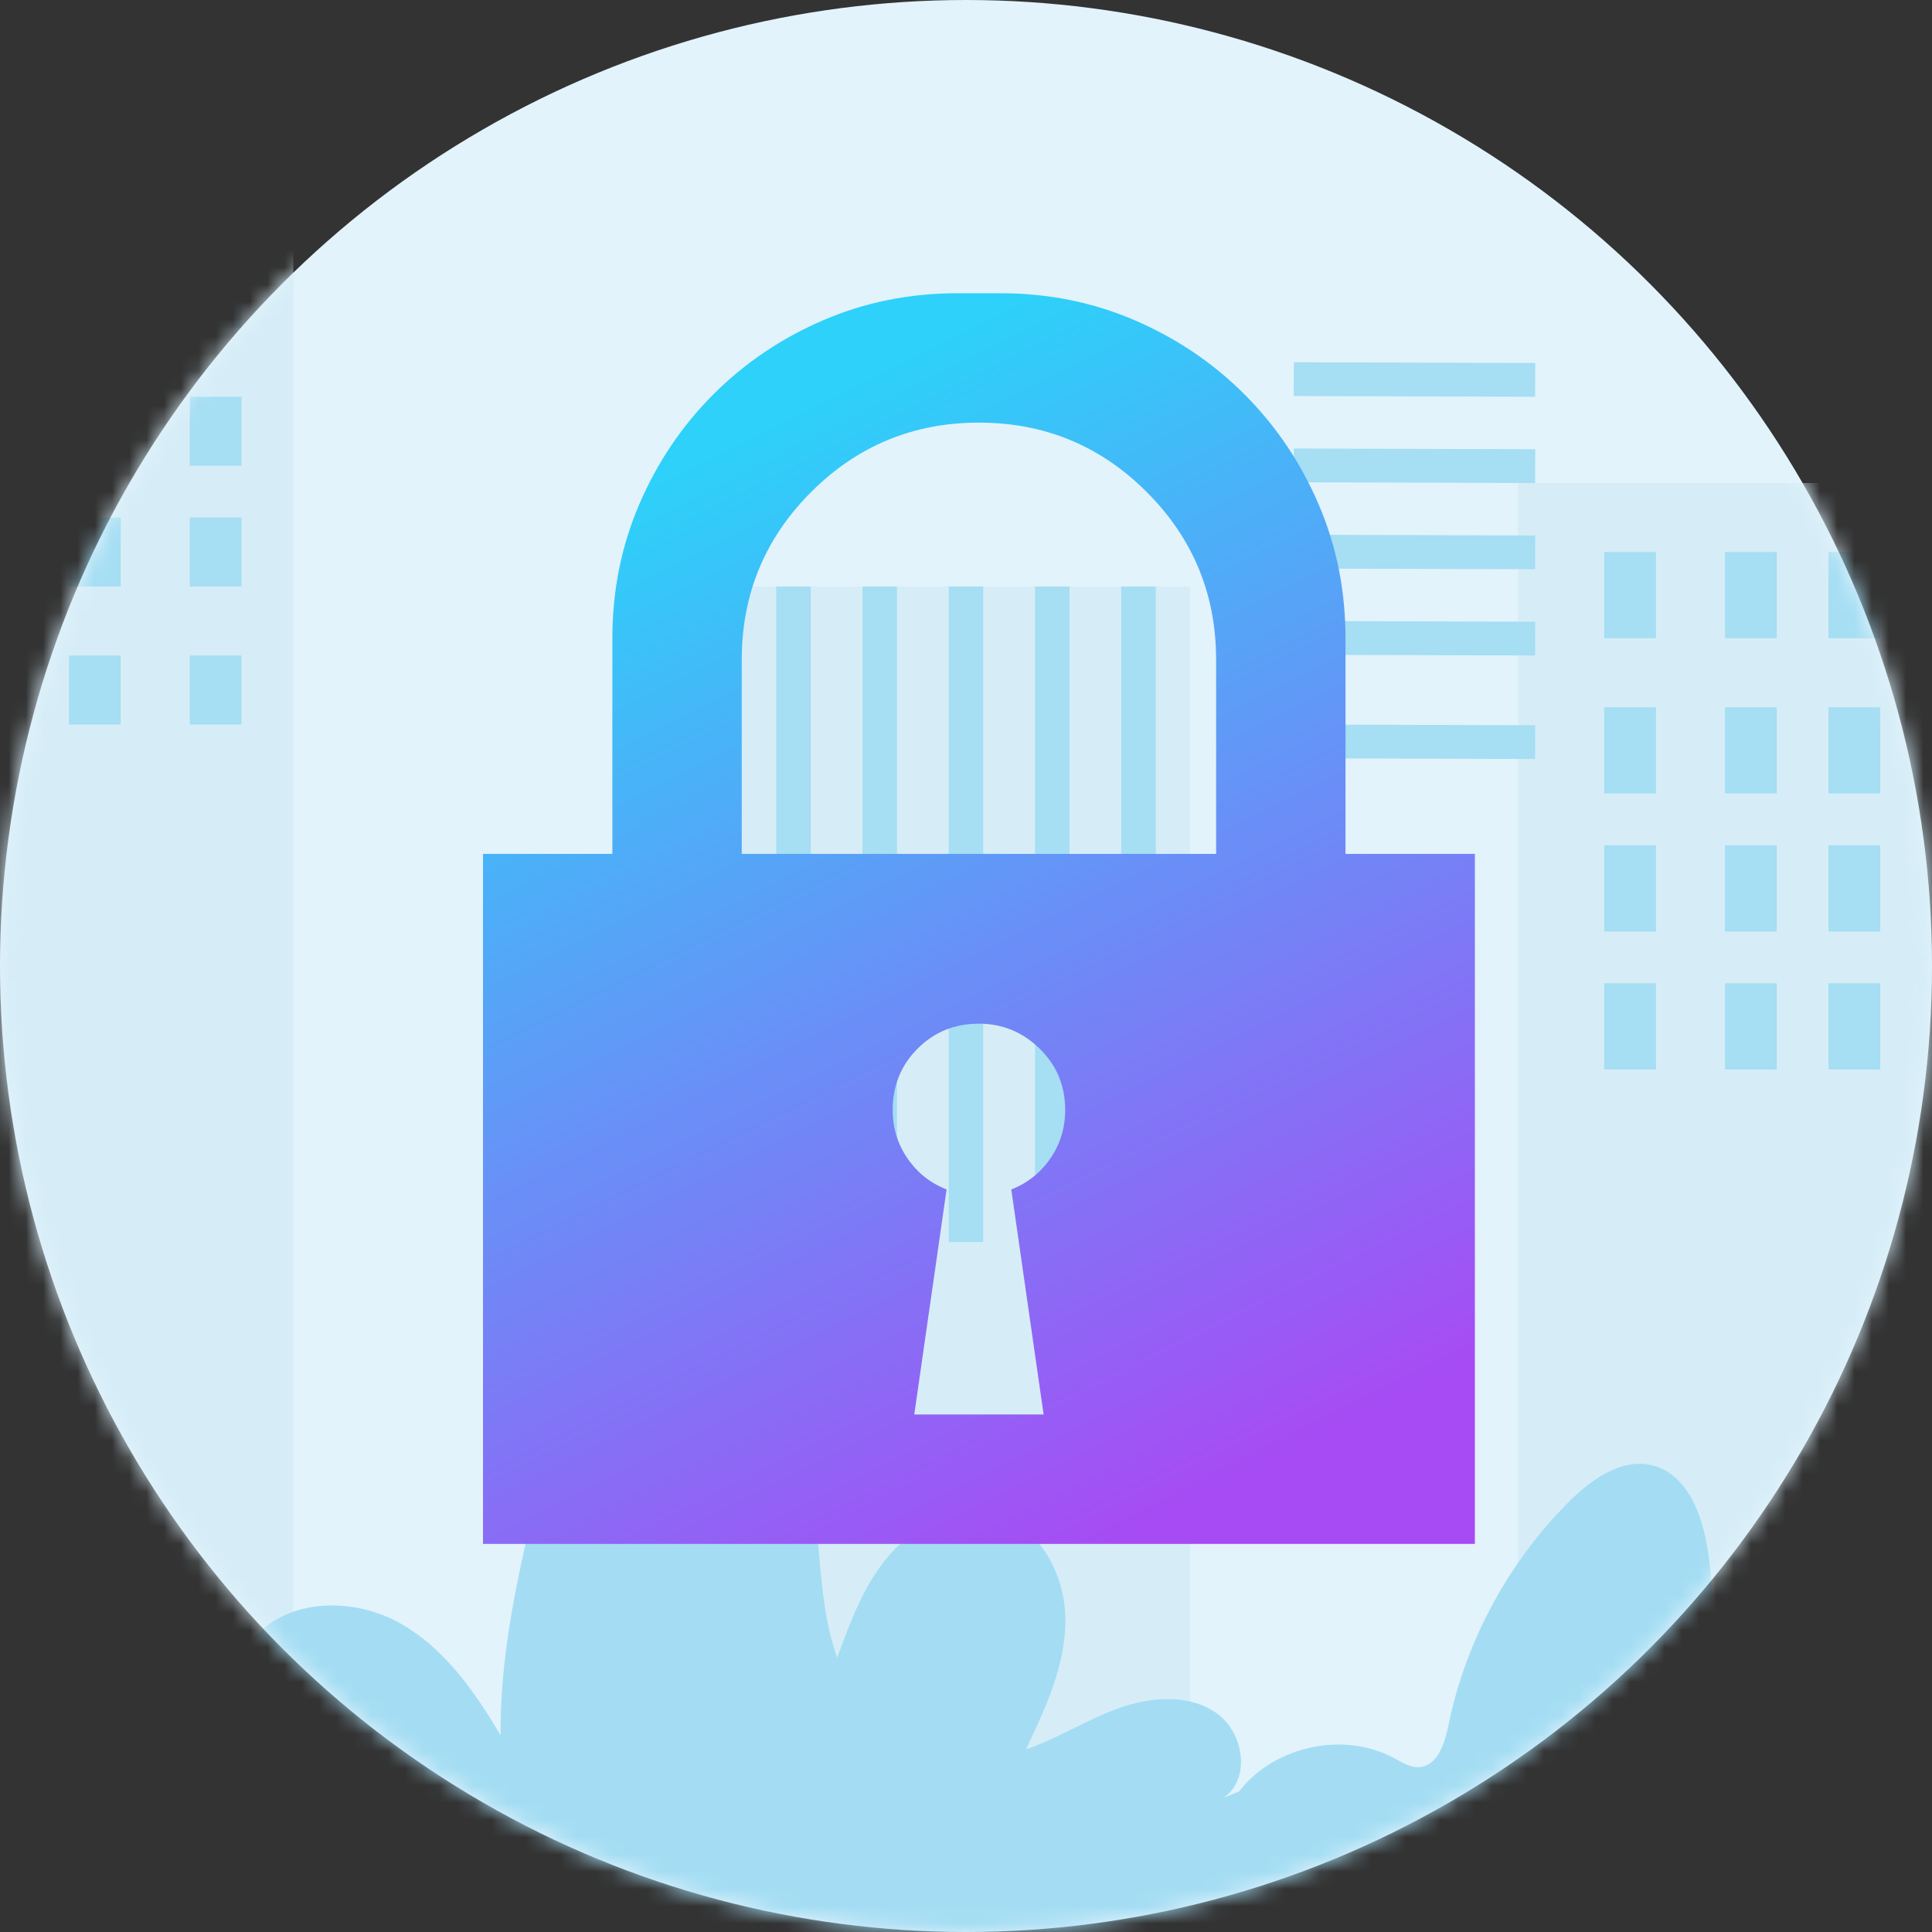 <svg width="112" height="112" viewBox="0 0 112 112" fill="none" xmlns="http://www.w3.org/2000/svg">
<rect x="0" y="0" width="112" height="112" fill="#333333" stroke="none"/>
<circle cx="56" cy="56" r="56" fill="#E2F3FC"/>
<mask id="mask0_15_2" style="mask-type:alpha" maskUnits="userSpaceOnUse" x="0" y="0" width="112" height="112">
<circle cx="56" cy="56" r="56" fill="white"/>
</mask>
<g mask="url(#mask0_15_2)">
<path fill-rule="evenodd" clip-rule="evenodd" d="M17 3L-6 12.694V109H17V3Z" fill="#D6EDF7"/>
<path fill-rule="evenodd" clip-rule="evenodd" d="M43 109H69V34H43V109Z" fill="#D6EDF7"/>
<path fill-rule="evenodd" clip-rule="evenodd" d="M69 108H89V18H69V108Z" fill="#E2F3FC"/>
<path fill-rule="evenodd" clip-rule="evenodd" d="M88 108H113V28H88V108Z" fill="#D6EDF7"/>
<path fill-rule="evenodd" clip-rule="evenodd" d="M45 72H47V34H45V72Z" fill="#A6DEF3"/>
<path fill-rule="evenodd" clip-rule="evenodd" d="M50 72H52V34H50V72Z" fill="#A6DEF3"/>
<path fill-rule="evenodd" clip-rule="evenodd" d="M55 72H57V34H55V72Z" fill="#A6DEF3"/>
<path fill-rule="evenodd" clip-rule="evenodd" d="M60 72H62V34H60V72Z" fill="#A6DEF3"/>
<path fill-rule="evenodd" clip-rule="evenodd" d="M65 72H67V34H65V72Z" fill="#A6DEF3"/>
<path fill-rule="evenodd" clip-rule="evenodd" d="M75 22.958L75.007 21L89 21.042L88.993 23L75 22.958Z" fill="#A6DEF3"/>
<path fill-rule="evenodd" clip-rule="evenodd" d="M75 27.958L75.007 26L89 26.042L88.993 28L75 27.958Z" fill="#A6DEF3"/>
<path fill-rule="evenodd" clip-rule="evenodd" d="M75 32.958L75.007 31L89 31.042L88.993 33L75 32.958Z" fill="#A6DEF3"/>
<path fill-rule="evenodd" clip-rule="evenodd" d="M75 37.958L75.007 36L89 36.042L88.993 38L75 37.958Z" fill="#A6DEF3"/>
<path fill-rule="evenodd" clip-rule="evenodd" d="M75 43.958L75.007 42L89 42.042L88.993 44L75 43.958Z" fill="#A6DEF3"/>
<path fill-rule="evenodd" clip-rule="evenodd" d="M93 37H96V32H93V37Z" fill="#A6DEF3"/>
<path fill-rule="evenodd" clip-rule="evenodd" d="M100 37H103V32H100V37Z" fill="#A6DEF3"/>
<path fill-rule="evenodd" clip-rule="evenodd" d="M106 37H109V32H106V37Z" fill="#A6DEF3"/>
<path fill-rule="evenodd" clip-rule="evenodd" d="M93 46H96V41H93V46Z" fill="#A6DEF3"/>
<path fill-rule="evenodd" clip-rule="evenodd" d="M100 46H103V41H100V46Z" fill="#A6DEF3"/>
<path fill-rule="evenodd" clip-rule="evenodd" d="M106 46H109V41H106V46Z" fill="#A6DEF3"/>
<path fill-rule="evenodd" clip-rule="evenodd" d="M93 54H96V49H93V54Z" fill="#A6DEF3"/>
<path fill-rule="evenodd" clip-rule="evenodd" d="M100 54H103V49H100V54Z" fill="#A6DEF3"/>
<path fill-rule="evenodd" clip-rule="evenodd" d="M106 54H109V49H106V54Z" fill="#A6DEF3"/>
<path fill-rule="evenodd" clip-rule="evenodd" d="M93 62H96V57H93V62Z" fill="#A6DEF3"/>
<path fill-rule="evenodd" clip-rule="evenodd" d="M100 62H103V57H100V62Z" fill="#A6DEF3"/>
<path fill-rule="evenodd" clip-rule="evenodd" d="M106 62H109V57H106V62Z" fill="#A6DEF3"/>
<path fill-rule="evenodd" clip-rule="evenodd" d="M-2 19H1V15H-2V19Z" fill="#A6DEF3"/>
<path fill-rule="evenodd" clip-rule="evenodd" d="M4 19H7V15H4V19Z" fill="#A6DEF3"/>
<path fill-rule="evenodd" clip-rule="evenodd" d="M11 19H14V15H11V19Z" fill="#A6DEF3"/>
<path fill-rule="evenodd" clip-rule="evenodd" d="M-2 27H1V23H-2V27Z" fill="#A6DEF3"/>
<path fill-rule="evenodd" clip-rule="evenodd" d="M4 27H7V23H4V27Z" fill="#A6DEF3"/>
<path fill-rule="evenodd" clip-rule="evenodd" d="M11 27H14V23H11V27Z" fill="#A6DEF3"/>
<path fill-rule="evenodd" clip-rule="evenodd" d="M-2 34H1V30H-2V34Z" fill="#A6DEF3"/>
<path fill-rule="evenodd" clip-rule="evenodd" d="M4 34H7V30H4V34Z" fill="#A6DEF3"/>
<path fill-rule="evenodd" clip-rule="evenodd" d="M11 34H14V30H11V34Z" fill="#A6DEF3"/>
<path fill-rule="evenodd" clip-rule="evenodd" d="M-2 42H1V38H-2V42Z" fill="#A6DEF3"/>
<path fill-rule="evenodd" clip-rule="evenodd" d="M4 42H7V38H4V42Z" fill="#A6DEF3"/>
<path fill-rule="evenodd" clip-rule="evenodd" d="M11 42H14V38H11V42Z" fill="#A6DEF3"/>
<mask id="mask1_15_2" style="mask-type:alpha" maskUnits="userSpaceOnUse" x="-54" y="78" width="79" height="37">
<path fill-rule="evenodd" clip-rule="evenodd" d="M-54 78.471H24.698V114.2H-54V78.471Z" fill="white"/>
</mask>
<g mask="url(#mask1_15_2)">
<path fill-rule="evenodd" clip-rule="evenodd" d="M-48.074 114.2C-50.563 113.742 -52.558 111.701 -53.41 109.345C-54.263 106.99 -54.105 104.376 -53.483 101.951C-53.224 100.941 -52.852 99.898 -52.048 99.226C-50.476 97.913 -47.987 98.615 -46.431 99.946C-44.875 101.277 -43.828 103.116 -42.258 104.432C-43.652 99.144 -42.626 93.283 -39.517 88.765C-38.16 86.793 -36.263 84.987 -33.883 84.597C-29.985 83.96 -26.454 87.452 -25.385 91.211C-24.317 94.969 -24.961 98.962 -25.052 102.864C-24.488 97.587 -22.997 92.408 -20.667 87.627C-19.366 84.96 -17.75 82.352 -15.372 80.549C-12.995 78.747 -9.726 77.872 -6.925 78.926C-3.21 80.323 -1.387 84.641 -1.448 88.568C-1.508 92.496 -3.001 96.242 -3.984 100.048C-2.596 97.85 -1.128 95.572 1.113 94.227C3.354 92.882 6.608 92.802 8.326 94.758C10.231 96.926 9.421 100.24 8.508 102.964C11.783 101.345 13.421 97.289 16.873 96.079C20.179 94.921 24.247 97.422 24.656 100.864C25 103.756 23.157 106.411 21.404 108.752C19.697 111.032 17.757 111.539 16.05 113.82" fill="#A4DDF3"/>
</g>
<path fill-rule="evenodd" clip-rule="evenodd" d="M23.934 114.373C19.403 111.543 16.129 108.433 14.251 103.471C13.184 100.652 12.768 97.165 14.773 94.9C16.754 92.662 20.438 92.606 23.074 94.037C25.711 95.469 27.502 98.031 29.021 100.597C28.985 96.909 29.627 93.247 30.431 89.645C31.067 86.802 31.847 83.892 33.649 81.586C35.45 79.281 38.524 77.714 41.369 78.477C44.642 79.356 46.45 82.872 47.035 86.174C47.621 89.477 47.405 92.938 48.533 96.099C49.313 93.954 50.124 91.753 51.649 90.042C53.173 88.332 55.596 87.202 57.811 87.839C60.345 88.567 61.785 91.379 61.764 93.987C61.745 96.595 60.6 99.049 59.478 101.41C61.33 100.776 62.996 99.694 64.837 99.031C66.678 98.368 68.873 98.185 70.485 99.285C72.098 100.385 72.543 103.1 70.941 104.216C72.489 103.579 74.077 102.933 75.753 102.858C77.428 102.783 79.236 103.393 80.139 104.79C80.712 105.676 80.86 106.772 80.801 107.822C80.671 110.148 79.55 112.405 77.767 113.93" fill="#A4DDF3"/>
<path fill-rule="evenodd" clip-rule="evenodd" d="M114.883 113.627C118.08 113.478 120.61 109.818 119.467 106.864C118.323 103.909 113.794 102.918 111.582 105.205C113.258 101.976 114.939 98.074 113.177 94.89C111.825 92.449 108.688 91.326 105.909 91.773C103.129 92.221 100.716 93.986 98.898 96.111C99.355 93.817 99.344 91.432 98.866 89.141C98.5 87.388 97.633 85.467 95.892 84.973C94.102 84.464 92.308 85.71 90.995 87.016C87.439 90.555 84.961 95.14 83.964 100.03C83.751 101.072 83.328 102.389 82.254 102.444C81.739 102.47 81.275 102.166 80.822 101.921C77.796 100.284 73.587 101.287 71.648 104.107C71.06 104.963 70.663 105.987 70.746 107.018C70.908 109.023 72.741 110.448 74.472 111.504C77.64 113.438 80.399 112.86 83.91 114.082L114.883 113.627Z" fill="#A4DDF3"/>
</g>
<path fill-rule="evenodd" clip-rule="evenodd" d="M28 89.5V49.5H35.5V37C35.5 34.24 36.021 31.648 37.062 29.227C38.104 26.805 39.536 24.682 41.359 22.859C43.182 21.036 45.305 19.604 47.727 18.562C50.148 17.521 52.74 17 55.5 17H58C60.76 17 63.352 17.521 65.773 18.562C68.195 19.604 70.318 21.036 72.141 22.859C73.964 24.682 75.396 26.805 76.438 29.227C77.479 31.648 78 34.24 78 37V49.5H85.5V89.5H28ZM54.875 68.953L53 82H60.5L58.625 68.953C59.562 68.588 60.318 67.99 60.891 67.156C61.464 66.323 61.75 65.385 61.75 64.344C61.75 62.938 61.255 61.753 60.266 60.789C59.276 59.825 58.104 59.344 56.75 59.344C55.344 59.344 54.159 59.825 53.195 60.789C52.232 61.753 51.75 62.938 51.75 64.344C51.75 65.385 52.036 66.323 52.609 67.156C53.182 67.99 53.938 68.588 54.875 68.953ZM70.5 38.25C70.5 34.448 69.159 31.206 66.477 28.523C63.794 25.841 60.552 24.5 56.75 24.5C52.948 24.5 49.706 25.841 47.023 28.523C44.341 31.206 43 34.448 43 38.25V49.5H70.5V38.25Z" fill="url(#paint0_linear_15_2)"/>
<defs>
<linearGradient id="paint0_linear_15_2" x1="37" y1="28.5" x2="72" y2="98" gradientUnits="userSpaceOnUse">
<stop stop-color="#2DD1F9"/>
<stop offset="0.862" stop-color="#A74BF4"/>
</linearGradient>
</defs>
</svg>

